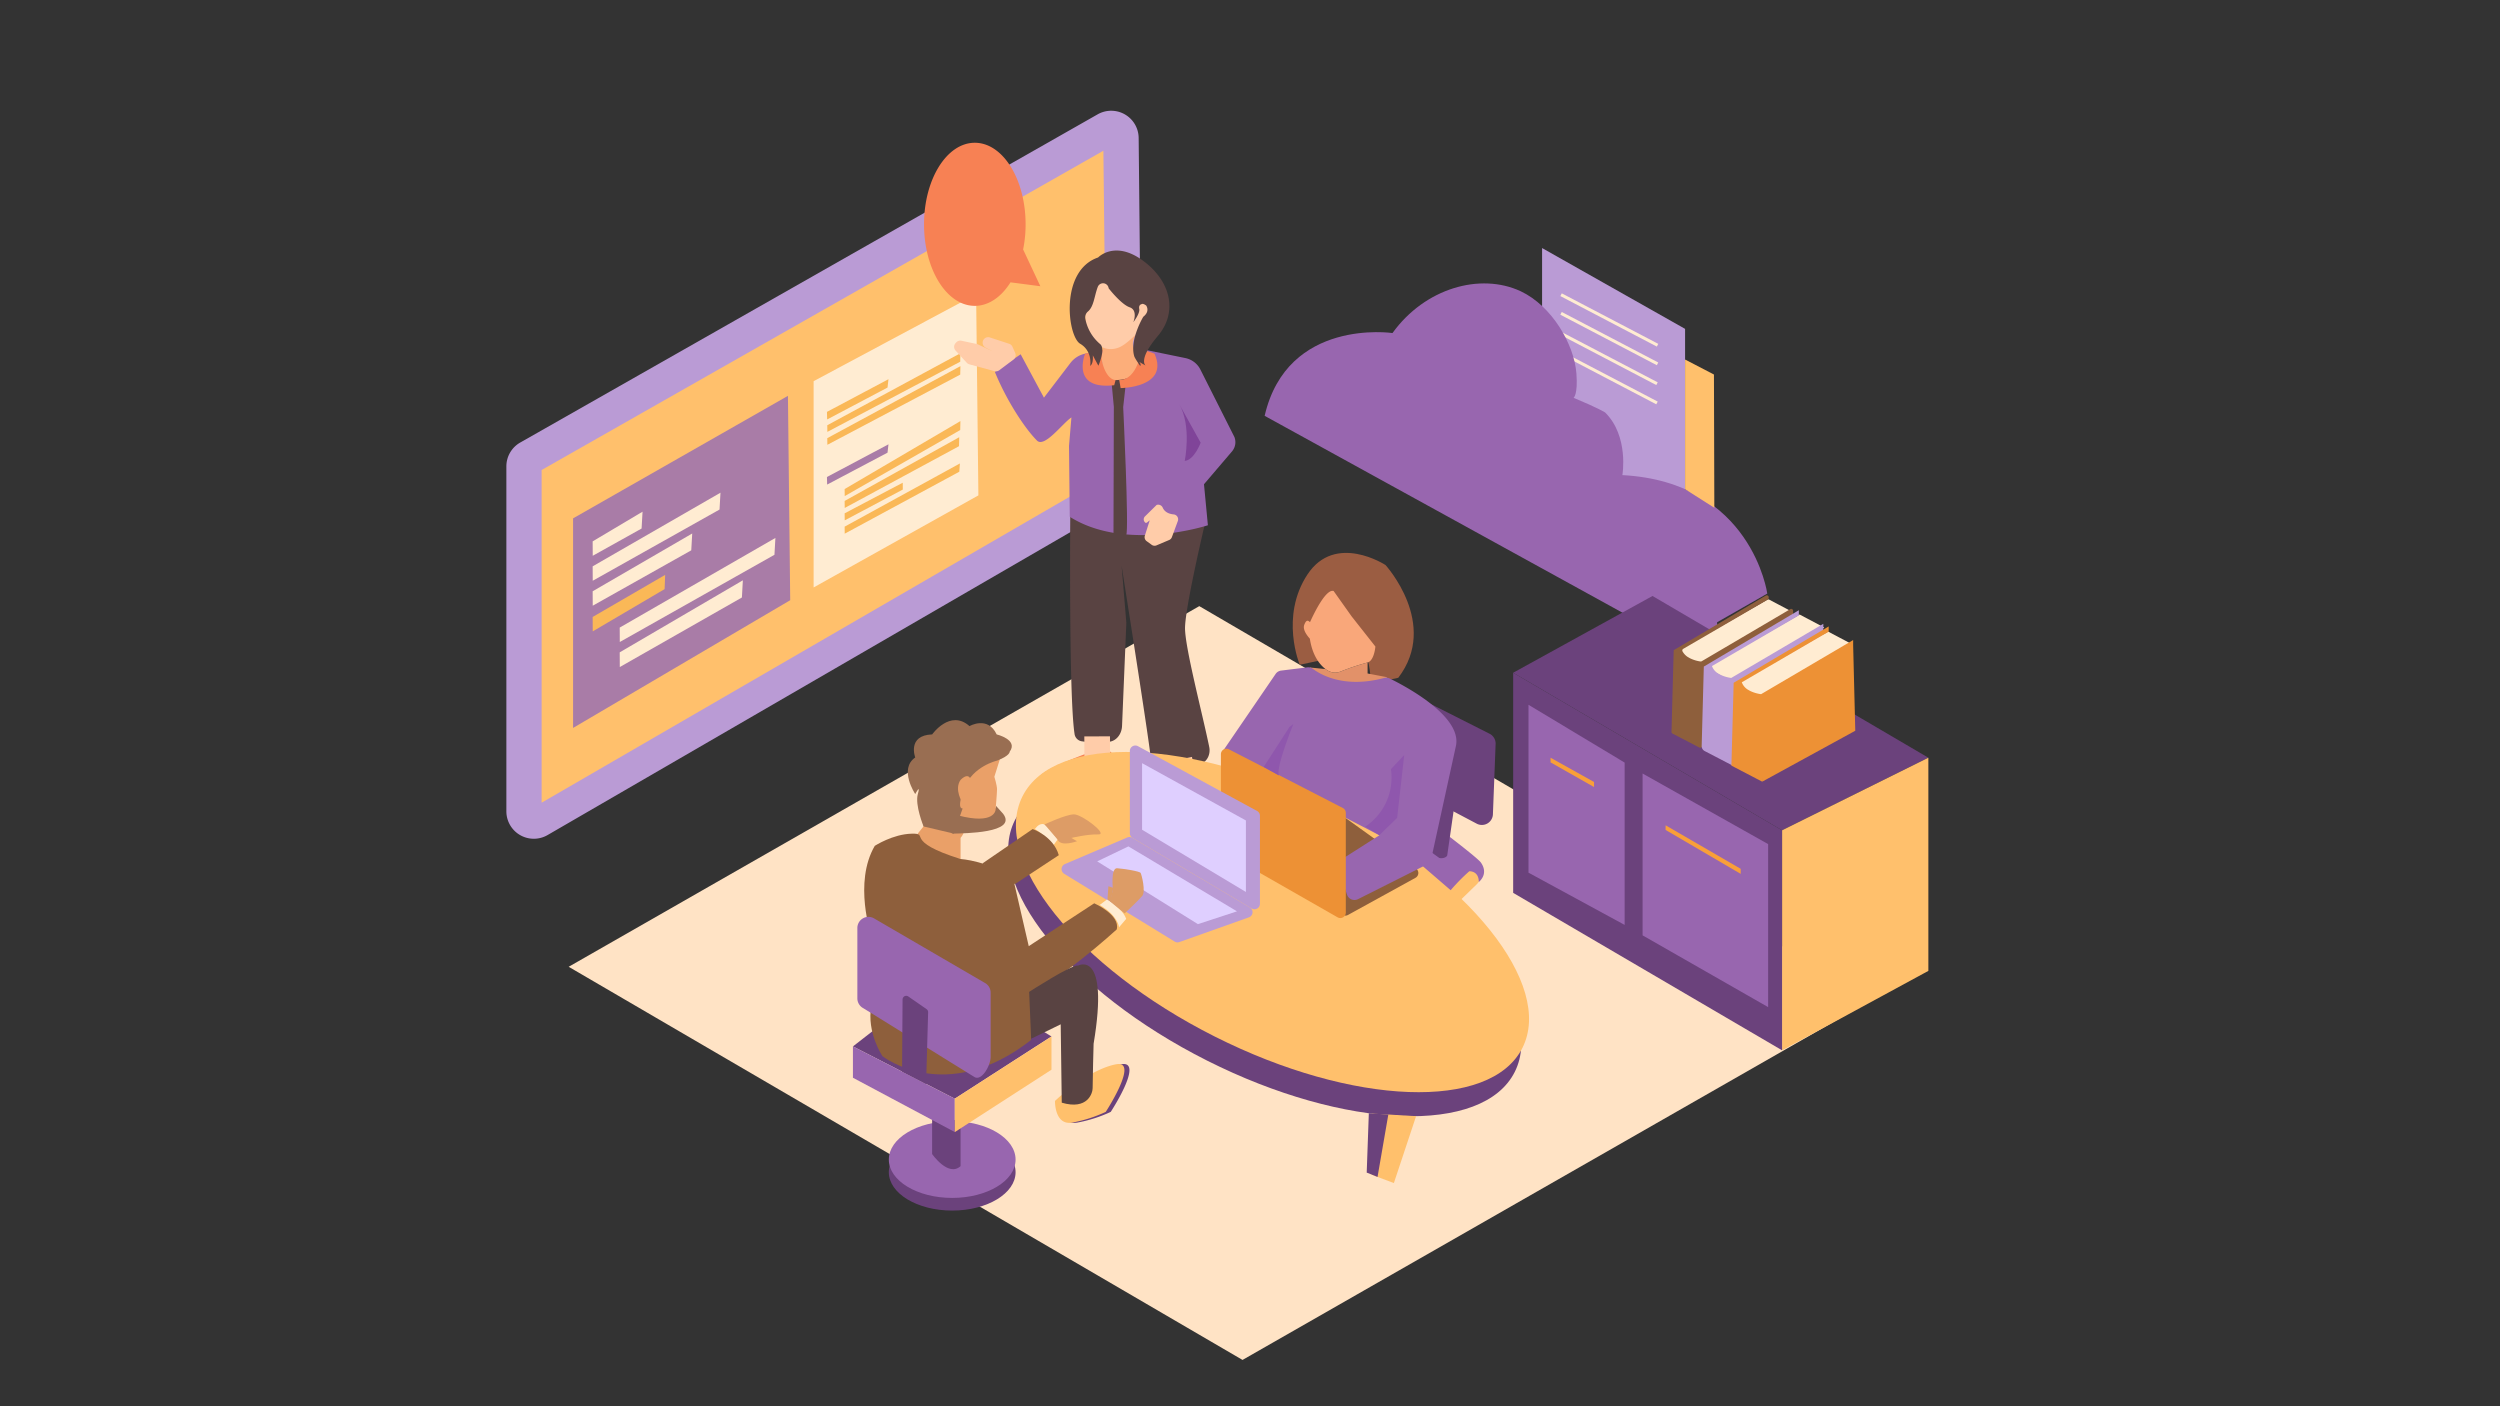 <svg id="Business_Meeting_DealPrep_" data-name="Business Meeting (DealPrep)" xmlns="http://www.w3.org/2000/svg" viewBox="0 0 1920 1080"><rect x="0" y="0" width="1920" height="1080" fill="#333333" stroke="none"/><defs><style>.cls-1{fill:#ba9bd5;}.cls-2{fill:#ffc06c;}.cls-3{fill:#a97ca7;}.cls-4{fill:#ffecd2;}.cls-5{fill:#fab857;}.cls-6{fill:#ffe3c5;}.cls-7{fill:#f78154;}.cls-8{fill:#9866af;}.cls-9{fill:#594342;}.cls-10{fill:#ffcca9;}.cls-11{fill:#fcae7a;}.cls-12{fill:#6b427c;}.cls-13{fill:#9b5d42;}.cls-14{fill:#e29169;}.cls-15{fill:#f9a77a;}.cls-16{fill:#8e5f3c;}.cls-17{fill:#ed9135;}.cls-18{fill:#8f57ad;}.cls-19{fill:#804499;}.cls-20{fill:#eaa068;}.cls-21{fill:#996e52;}.cls-22{fill:#dfcfff;}.cls-23{fill:#dd9c66;}.cls-24{fill:#f99f38;}</style></defs><g id="Board"><g id="Frame"><path class="cls-1" d="M866.62,382.85,420.53,641.33a21.08,21.08,0,0,1-31.64-18.23V358.18a21.06,21.06,0,0,1,10.66-18.32L843,87.81a21.08,21.08,0,0,1,31.49,18.11l2.62,258.48A21.07,21.07,0,0,1,866.62,382.85Z"/><polygon class="cls-2" points="850.17 364.89 415.97 616.48 415.97 360.96 847.4 115.77 850.17 364.89"/></g><g id="Filled_Contract" data-name="Filled Contract"><polygon class="cls-3" points="606.88 460.96 440.12 559.06 440.12 398.1 605.14 304.01 606.88 460.96"/><polygon class="cls-4" points="492.74 405.91 455.22 426.84 455.16 415.77 493.48 392.97 492.74 405.91"/><polygon class="cls-4" points="552.6 391.33 455.22 446.01 455.16 434.94 553.33 378.39 552.6 391.33"/><polygon class="cls-4" points="530.89 422.65 455.22 465.18 455.16 454.1 531.62 409.72 530.89 422.65"/><polygon class="cls-4" points="569.78 458.87 476 512.29 475.94 501 570.51 445.68 569.78 458.87"/><polygon class="cls-5" points="510.42 452.43 455.22 484.9 455.16 473.83 510.84 441.51 510.42 452.43"/><polygon class="cls-4" points="594.78 426.07 476 493.06 475.94 481.98 595.51 413.13 594.78 426.07"/></g><g id="Outline_Contract" data-name="Outline Contract"><polygon class="cls-4" points="751.4 380.45 624.86 451.16 624.86 292.74 749.66 225.99 751.4 380.45"/><polygon class="cls-5" points="737.45 277.79 635.41 331.69 635.35 326.57 737.6 271.28 737.45 277.79"/><polygon class="cls-5" points="737.45 287.71 635.41 341.61 635.35 336.5 737.6 281.2 737.45 287.71"/><polygon class="cls-5" points="681.62 297.64 635.25 322.14 635.1 316.32 682.35 291.22 681.62 297.64"/><polygon class="cls-5" points="737.45 330.28 648.74 381 648.68 375.59 737.6 323.39 737.45 330.28"/><polygon class="cls-5" points="736.53 342.67 648.74 390.12 648.68 384.71 736.69 335.78 736.53 342.67"/><polygon class="cls-5" points="693.35 375.97 648.74 399.64 648.68 394.23 693.3 370.72 693.35 375.97"/><polygon class="cls-5" points="736.75 362.29 648.74 409.87 648.68 404.46 737.2 355.93 736.75 362.29"/><polygon class="cls-3" points="681.62 347.65 635.25 372.15 635.1 366.33 682.35 341.23 681.62 347.65"/></g></g><g id="Layer_66" data-name="Layer 66"><polygon id="Floor" class="cls-6" points="436.74 742.49 921.05 465.51 1438.57 767.45 954.26 1044.43 436.74 742.49"/></g><g id="Talk_Bubble" data-name="Talk Bubble"><path class="cls-7" d="M799,219.83l-22.93-3c-7,11.19-16.74,18.07-27.41,18.07-21.57,0-39-28-39-62.62s17.46-62.64,39-62.64,39,28.06,39,62.64a96.81,96.81,0,0,1-1.9,19.3Z"/></g><g id="Cloud_Walldecor" data-name="Cloud Walldecor"><g id="Paper"><polygon class="cls-1" points="1184.32 235.01 1184.32 190.5 1294.14 252.57 1294.14 378.81 1210.68 378.81 1170.01 258.99 1184.32 235.01"/><rect class="cls-4" x="1234.78" y="203.93" width="2.36" height="83.64" transform="translate(445.04 1226.78) rotate(-62.37)"/><rect class="cls-4" x="1234.78" y="218.24" width="2.36" height="83.64" transform="translate(432.35 1234.45) rotate(-62.37)"/><rect class="cls-4" x="1234.35" y="233.47" width="2.36" height="83.64" transform="translate(418.64 1242.25) rotate(-62.37)"/><rect class="cls-4" x="1234.35" y="248.25" width="2.36" height="83.64" transform="translate(405.54 1250.18) rotate(-62.37)"/></g><path id="Cloud" class="cls-8" d="M1210.68,286.81C1209,264.62,1192,235,1167.87,223.67c-31-14.46-73.56-2.42-98.44,32.11,0,0-80.79-11.94-98.18,63.58l347.5,191.17V477.88l38.52-22s-11.77-85.65-111.28-91c0,0,5.19-29.86-13.26-48.12,0,0-4.93-3.21-24.19-11.24C1208.54,305.53,1211.92,303.12,1210.68,286.81Z"/><polyline id="Paper-2" data-name="Paper" class="cls-2" points="1294.14 276.11 1316.31 287.64 1316.61 389.98 1294.14 375.68 1294.14 278.78"/></g><g id="Presentor"><g id="Pants"><path class="cls-9" d="M922.78,586.36c-12.81,5.21-37.1,12.82-38.87-3.46s-15.29-102.62-22.54-148.63L865,478a8.85,8.85,0,0,1,0,1l-3.27,78.56c-.25,6-4,11-9.1,12-7.63,1.53-17.06.5-22.16-.3a6.6,6.6,0,0,1-5.23-5.75C820.7,533.94,822,391.3,822,391.3l36.84,13.59L925.43,402s-14.79,62.29-15.32,79.66c-.45,14.2,13.39,66.53,18.6,92.12C929.8,579.13,927.25,584.56,922.78,586.36Z"/></g><g id="Shoes"><path class="cls-7" d="M832.82,579.31s-32.1,12-33.71,16.85,20.9,13.51,54.89,0l-.06-16.87a2.28,2.28,0,0,0-2.54-2.24Z"/><path class="cls-10" d="M848.46,583.4l-9.7,3.17a4.49,4.49,0,0,1-5.94-4.19l-.06-16.8,19.71-.09v12.43A5.79,5.79,0,0,1,848.46,583.4Z"/><path class="cls-7" d="M896.75,595.68s-34.86,25.92-22.43,29.53,38.13-6.78,49.76-18.64c0,0,2.81-13.46-6.82-16.27Z"/><path class="cls-10" d="M897.62,583h19.66a0,0,0,0,1,0,0v11.17a5.44,5.44,0,0,1-5.44,5.44H901.37a3.75,3.75,0,0,1-3.75-3.75V583a0,0,0,0,1,0,0Z" transform="translate(-98.8 190.58) rotate(-11.37)"/></g><g id="Jacket"><path class="cls-8" d="M801.74,305.41l20.38-26.69a19.21,19.21,0,0,1,11.27-7.12l15.68-3.32,27.62-.19L910.38,275a16.63,16.63,0,0,1,11.51,8.8L948,335.57a10.92,10.92,0,0,1-1.83,11.12L924.66,371.9l3,31.49s-63,20.74-106.09-6.51L821,342.47l1.85-21.88c-6.84,4.48-20.63,23.55-26.43,17.78-8.9-8.86-23.08-30-32.38-52.78l19.82-13.5Z"/></g><g id="Shirt"><path class="cls-9" d="M855.43,312.43l-.28,98.91s7.52,3.17,9.78-.4-2.32-98.28-2.32-98.28l2.8-25.13-12.29.32Z"/></g><g id="Head"><path class="cls-7" d="M853.12,287.85s-10.08-7.33-5.75-19.3l-14,3.05s-11.47,28.12,22.36,24.23l1.62-6.2a6.56,6.56,0,0,1-4.25-1.78"/><path id="Neck" class="cls-11" d="M872.71,256.72c-7.32,11.11,2.71,14.65,2.71,14.65-.61,18-9,20-17.69,20.52S845.34,276,846.08,273.36a42.7,42.7,0,0,0,.92-7.59Z"/><path id="Face" class="cls-10" d="M842.54,215.45c.66-2,4.53-6.29,6.48-5.59l6.05.87a11.44,11.44,0,0,1,2.37.6c12.86,5,18.64,12.12,25.68,24.44l.81,1.6c3.44,6,.4,10.36-5.36,14.23-5.16,3.47-12.78,12.93-19.76,15.45-15,5.42-26.19-10.84-25.18-26.42,0,0,6-4.58,6.1-11.41A43.93,43.93,0,0,1,842.54,215.45Z"/><path class="cls-7" d="M859.56,291.82l1.1,6.25s37.61-.32,26-26.47l-9.92-3.51S873.9,291.92,859.56,291.82Z"/><path class="cls-9" d="M871.1,273.6c.5,1.69,4.58,7.49,4.58,7.49,1-1.44-.85-3.2-.85-3.2l5,2.87s-6.16-4.38,9.41-22.78,9.92-42.24-11.64-57.94-34.26-2.3-34.26-2.3C813.72,207.8,819.8,258.22,829.57,264s7.69,17,7.69,17c2.75-1.84,2-8.13,2-8.13l4.3,8s5.77-12.93,1.34-16.62a33.62,33.62,0,0,1-11.38-19.48,5.9,5.9,0,0,1,2.09-5.6c4.43-3.8,4.81-11.57,7.38-18.57l.12-.31a4.33,4.33,0,0,1,8.33,1.11S861,233.75,867.59,236s2.8,11.46,2.8,11.46,5.24-6.75,4.56-10.13,1.83-3.75,1.83-3.75c1-.61,2.45.35,3.43,1,0,0,3.39,4.3-2.16,8.69C878.05,243.24,867.34,261.11,871.1,273.6Z"/></g><g id="Hands"><path class="cls-10" d="M750.25,264.2l-11.86-2.52a4.23,4.23,0,0,0-4,1.28l-.51.56a4.23,4.23,0,0,0,0,5.72l8.57,9.34a4.25,4.25,0,0,0,2,1.23l19.32,5.24a4.25,4.25,0,0,0,3.65-.7l10.91-8.19a4.23,4.23,0,0,0,1.34-5.08l-2.09-4.74A4.19,4.19,0,0,0,775,264l-14.78-4.84a4.22,4.22,0,0,0-5.54,4h0A4.22,4.22,0,0,0,757,267l5.36,2.82-11.17-5.26A4.15,4.15,0,0,0,750.25,264.2Z"/><path class="cls-10" d="M888.29,387.79a3.79,3.79,0,0,1,4.66,2.06c.95,2.19,3.2,4.74,8.46,5.22a3.79,3.79,0,0,1,3.16,5.1L900,412.55a3.78,3.78,0,0,1-2.07,2.17l-9.72,4.12a3.79,3.79,0,0,1-3.71-.42l-3.87-2.81a3.8,3.8,0,0,1-1.44-4.05l3.65-11.47c.38-1.42-2.07,2.27-3.2,1.32l-.13-.11a3.18,3.18,0,0,1-.17-4.7Z"/></g></g><g id="Table"><g id="Table-2" data-name="Table"><ellipse class="cls-12" cx="971.35" cy="726.61" rx="98.45" ry="214.91" transform="translate(-114.41 1267.55) rotate(-63.28)"/><ellipse class="cls-2" cx="977.25" cy="708.14" rx="98.45" ry="214.91" transform="translate(-94.66 1262.65) rotate(-63.28)"/><polygon class="cls-2" points="1087.56 857.22 1070.5 908.59 1053.38 902.17 1053.38 855.23 1087.56 857.22"/><polygon class="cls-12" points="1049.63 900.56 1051.26 854.97 1066.23 855.98 1057.95 903.88 1049.63 900.56"/></g></g><g id="Lady"><g id="Head-2" data-name="Head"><g id="Chair"><path class="cls-2" d="M1117.43,648.66l13.72,9.42a13.33,13.33,0,0,1,2.81,21.24l-11.9,11.52-29-25.48,11.24-29.29Z"/><path class="cls-12" d="M1076.31,529.31,1144,563.52a8.48,8.48,0,0,1,4.65,7.57l-2.08,54a8.48,8.48,0,0,1-12.31,7.56l-44.11-23.28Z"/><path class="cls-8" d="M1137.34,662.45c-2.87-4.12-38.55-30.9-39.32-31.41s-9.45,30.64-9.45,30.64l25.54,22a149.58,149.58,0,0,1,14.29-14.55s7.32-.52,7.32,8.25C1135.72,677.34,1143.64,671.47,1137.34,662.45Z"/><path class="cls-12" d="M1118.79,606l-7.22,50.25c.25,1.81-3.11,3.39-6.15,2.69l-10.63-7.67,5.27-55.82Z"/></g><g id="Head_and_Neck" data-name="Head and Neck"><path class="cls-13" d="M1021,457.34s-19.13,37.34-8.34,50.12l-14.46,3.07s-15.45-37,5.95-69.37,59.92-7.22,59.92-7.22,41.39,45.31,9.82,86.58l-21.59,4.78S1057,496,1021,457.34Z"/><path class="cls-14" d="M1065.15,520.07a3.07,3.07,0,0,1-.17.42c-3.18,6.59-22.76,4.89-24.67,4.7a20.78,20.78,0,0,1-7.32-.5l.07.15s-26.26-4.38-27.09-12.21h0l12,1.21h0c3.45,2.64,7.45,3.6,11.82,1.82a188.88,188.88,0,0,1,20.51-6.86v8.43Z"/><path class="cls-15" d="M1056.3,496.53s-.83,10.84-6,12.26a188.88,188.88,0,0,0-20.51,6.86c-4.37,1.78-8.37.82-11.82-1.82h0c-6.52-5-10.52-13.44-12-23.31-1.48-1.71-5.81-6.62-4.3-10.65,1.88-5,3.56-2.67,4.42-2.07,3.22-7.11,12.28-25.73,18.13-23.91l13.87,19.54Z"/></g><path id="Keyboard" class="cls-16" d="M1035.3,702.67l51.79-28.51a4.21,4.21,0,0,0,.43-7.12l-54-38.73a4.22,4.22,0,0,0-6.67,3.56l2.18,67.24A4.21,4.21,0,0,0,1035.3,702.67Z"/><path id="Sweatshirt" class="cls-8" d="M1063,520.69a6.06,6.06,0,0,1,4.27.38c10.39,5.06,55.86,28.66,50.88,51.81l-19,86.88a6,6,0,0,1-3.19,4.11l-53,26.68a6.05,6.05,0,0,1-8.46-3.49l-6.72-20a6.06,6.06,0,0,1,2.45-7l29.14-18.57L1004.51,613a6.06,6.06,0,0,0-8.15,8h0a6,6,0,0,1,.25,4.56c-1.86,5.33-7.85,17.18-24,15.42a6.09,6.09,0,0,1-4.76-3.25l-28.54-55.47a6.06,6.06,0,0,1,.38-6.19l40-58.49A6,6,0,0,1,984,515l20-2.47a6,6,0,0,1,4.34,1.19C1013.9,517.91,1032.18,528.94,1063,520.69Z"/><path id="Laptop" class="cls-17" d="M937.65,579.23v71.62a4.21,4.21,0,0,0,2.13,3.66l87.5,50a4.21,4.21,0,0,0,6.3-3.66V624.3a4.23,4.23,0,0,0-2.28-3.75l-87.5-45.07A4.22,4.22,0,0,0,937.65,579.23Z"/></g><path class="cls-18" d="M1068.23,590.7a45.14,45.14,0,0,1-19.74,44.17l10.82,6.58,13.69-13.3,5.45-48.34Z"/><path class="cls-18" d="M993.34,556s-13.53,32.93-11.23,39.57L970.53,589l19.75-30.64"/><path class="cls-19" d="M905.51,310.11,922.11,340s-4.85,13.28-12.26,14C909.85,354,915.47,327.21,905.51,310.11Z"/></g><g id="Dude"><g id="Dudes_typing" data-name="Dudes typing"><path class="cls-4" d="M794.83,636.71s2.41-4,6-3.88,11.37,11.91,11.37,11.91l-2.93,4.11S799.51,639.12,794.83,636.71Z"/><g id="Head_and_Neck-2" data-name="Head and Neck"><path class="cls-20" d="M704.81,640.22l4.42-5.49v-9.26s16.31-1.6,27.86,5.12c8,4.67.63,12.94.63,12.94v16.13S710.43,658.17,704.81,640.22Z"/><path class="cls-21" d="M756.08,625.88c10.18-3.73,8.72-7.13,8.72-7.13l5.61,6.24c11.29,15-30.64,14.93-37.92,15.23s4.6-19.36,4.6-19.36S741.53,631.19,756.08,625.88Z"/><path class="cls-20" d="M735.75,626.21,739,595.35l29.33-13.61-4.66,14.8s2.05,6.66,2.05,9.61S764.59,622,764.59,622,764,633.68,735.75,626.21Z"/><path class="cls-21" d="M739.32,620.86s-5.21,1.4,1.21-15.52,25.28-21.2,25.28-21.2c10-3.85,9.63-6.82,9.63-6.82,6.82-9.23-10-13.3-10-13.3-6.83-14.51-20.87-6.36-20.87-6.36-14.85-13.24-28.67,6.36-28.67,6.36-19.44.73-13,17.72-13,17.72-12.83,8.82,0,28.09,0,28.09s4.4-8.43,2,0,4.42,24.9,4.42,24.9l23.26,5.49.79-2.6"/><path class="cls-20" d="M737.67,599s8.69-9.46,8.51,5.75c0,0,1.13,6.13-2.88,7.78s-4.2,3.83-4.2,3.83S732.62,606.39,737.67,599Z"/></g><g id="Laptop-2" data-name="Laptop"><path class="cls-1" d="M867.73,576.79v63.13a4.2,4.2,0,0,0,2.07,3.63l91.48,54.18a4.22,4.22,0,0,0,6.36-3.63V626.54a4.2,4.2,0,0,0-2.2-3.7L874,573.09A4.21,4.21,0,0,0,867.73,576.79Z"/><polygon class="cls-22" points="877.12 586.11 877.12 637.24 956.85 685.03 956.85 630.11 877.12 586.11"/><path class="cls-1" d="M817.85,663.6l47.91-20.44a4.27,4.27,0,0,1,3.81.25l90.33,53.5a4.22,4.22,0,0,1-.73,7.6l-53.43,19a4.2,4.2,0,0,1-3.62-.38L817.3,671.07A4.21,4.21,0,0,1,817.85,663.6Z"/><polygon class="cls-22" points="842.65 661.54 866.61 650.03 949.99 699.91 919.99 709.74 842.65 661.54"/></g><path class="cls-4" d="M844.54,695l5.63-4.19s11.67,6.33,14.75,14.89l-5.48,6.42S858.81,703.32,844.54,695Z"/><g id="Hands-2" data-name="Hands"><path class="cls-23" d="M802,632.85l10.22,11.89c2.47,6,14.94,1.31,14.94,1.31l-4.37-2.52s12.64-3,20.66-2.69-12.4-15.41-18.62-15.41-22.77,7.79-22.77,7.79"/><path class="cls-23" d="M854.73,683.26s-1.9-16.85,3.27-16.45,17.22,2.27,18,3.61,4.07,14.17,1.23,17.65-13.53,13.42-13.53,13.42l-11.24-9.24Z"/><polygon class="cls-23" points="851.26 680.67 855.08 681.86 852.93 692.51 850.54 690.83 851.26 680.67"/></g><g id="Chair-2" data-name="Chair"><polygon class="cls-12" points="655.05 803.65 727.55 747.33 807.54 796 733.28 843.78 655.05 803.65"/><ellipse class="cls-12" cx="731.29" cy="900.27" rx="48.67" ry="29.45"/><ellipse class="cls-8" cx="731.29" cy="890.55" rx="48.67" ry="29.45"/><path class="cls-12" d="M715.87,860.15v26.16s12.46,17.94,21.85,9.27V860.15Z"/><polygon class="cls-8" points="655.05 803.65 655.05 827.72 733.3 869.44 733.28 843.78 655.05 803.65"/><polyline class="cls-2" points="733.28 843.78 807.54 796 807.54 821.53 733.3 869.44"/></g><g id="Suit"><path class="cls-16" d="M754.51,663.11l38.58-26.4s15.79,5.35,20.07,20.06L779.45,679Z"/><path class="cls-16" d="M792,762l1.33,27.72-1.6,9.09c-65.28,51-114,12.31-114,12.31s-12.31-18.19-8.56-38.53,0-54,0-54-13.91-40.66,2.67-69c0,0,13.91-9,28.36-9.32s-7,5.47,37.45,19.43c0,0,22.23,1.41,40.54,15.44l11.89,51.51,50.29-32.92s20.13,8.83,17.29,20.06c0,0-47.25,43.34-72.39,50.83,0,0-7.5,3.74-14.45-3.21"/></g><g id="Backrest"><path class="cls-8" d="M658.45,712.7a8.53,8.53,0,0,1,12.82-7.38l84.89,49.43a8.49,8.49,0,0,1,4.65,7.57v49.43c0,6.33-6.57,18.4-12.21,15.54l-85.6-53a8.53,8.53,0,0,1-4.55-7.55Z"/><path class="cls-12" d="M693.17,767.62,692.78,823l18.46,9.53,1.57-55.12a2.8,2.8,0,0,0-1.21-2.38l-14-9.73A2.81,2.81,0,0,0,693.17,767.62Z"/></g><g id="Shoes-2" data-name="Shoes"><path class="cls-12" d="M814.08,845.51s-.45,18.93,13.19,16.66a106,106,0,0,0,25.78-8.24s24.05-36.78,9.93-36.78C860.91,817.15,841.81,819.76,814.08,845.51Z"/><path class="cls-2" d="M810.23,845.51s-.46,18.93,13.18,16.66a106.19,106.19,0,0,0,25.79-8.24s24-36.78,9.92-36.78C857.06,817.15,838,819.76,810.23,845.51Z"/></g><path class="cls-9" d="M827.89,741.6s24.27-13.26,12,60c0,0-.8,29.16-.74,34,.06,3.77-3.77,17.16-23.72,11.26l-.8-60.19-22.71,11.09-1.53-36S823.55,740.32,827.89,741.6Z"/></g></g><g id="Cabinets"><polygon class="cls-12" points="1162.11 516.66 1368.63 637.67 1480.98 581.93 1269.12 457.71 1162.11 516.66"/><polygon class="cls-2" points="1368.63 637.67 1368.63 806.64 1480.98 745.64 1480.98 581.93 1368.63 637.67"/><polygon class="cls-12" points="1368.63 806.64 1162.11 685.72 1162.11 516.66 1368.63 637.67 1368.63 806.64"/><g id="Doors"><polygon class="cls-8" points="1173.88 541.27 1173.88 670.21 1247.72 710.33 1247.72 585.67 1173.88 541.27"/><polygon class="cls-24" points="1190.83 581.93 1190.83 585.5 1224.22 604.45 1224.22 600.57 1190.83 581.93"/></g><g id="Doors-2" data-name="Doors"><polygon class="cls-8" points="1261.51 594.07 1261.51 718.36 1357.93 773.47 1357.93 648.27 1261.51 594.07"/><polygon class="cls-24" points="1279.18 633.83 1279.18 637.4 1336.86 671.14 1336.86 667.26 1279.18 633.83"/></g></g><g id="Books"><g id="Teal"><path id="Paper-3" data-name="Paper" class="cls-4" d="M1289,499.62l68.35-39.1a1.47,1.47,0,0,1,1.41,0l15.85,8.37a1.47,1.47,0,0,1,.07,2.56l-67.33,40.4a1.47,1.47,0,0,1-1.49,0L1289,502.16A1.46,1.46,0,0,1,1289,499.62Z"/><path id="Book_Cover" data-name="Book Cover" class="cls-16" d="M1309.47,574.09a1.47,1.47,0,0,1-2.17-1.3h0v.07a1.47,1.47,0,0,1-2.14,1.26l-20.66-10.72a1.46,1.46,0,0,1-.79-1.35l1.69-62.7.73-.44,70-41.52a1.47,1.47,0,0,1,2.22,1.26v.6a1.47,1.47,0,0,1-.73,1.27l-64.88,37.79a1.47,1.47,0,0,0-.57,1.94,12.27,12.27,0,0,0,4.09,4.36.07.07,0,0,1,.06,0,20.51,20.51,0,0,0,2.17,1.21,27.09,27.09,0,0,0,7.41,2.19,1.49,1.49,0,0,0,1-.18l68-40a1.46,1.46,0,0,1,2.21,1.26v1.47l0,0,1.61,64.77a1.46,1.46,0,0,1-.76,1.32Z"/></g><g id="Orange"><polygon id="Paper-4" data-name="Paper" class="cls-4" points="1310.85 512.72 1382.12 471.95 1400.97 481.91 1330.68 524.1 1310.85 512.72"/><path id="Book_Cover-2" data-name="Book Cover" class="cls-1" d="M1330.44,587.91v-2.49l-.07,2.41-21.14-11a4.31,4.31,0,0,1-2.34-4l1.64-60.9.74-.44,72.24-42.83v4l-66.72,38.87a11.11,11.11,0,0,0,4.64,5.65.08.08,0,0,1,.06,0,18.69,18.69,0,0,0,2.17,1.21,27.46,27.46,0,0,0,7.93,2.27l70.72-41.58v4l0,0,1.64,65.66Z"/></g><g id="Black"><polygon id="Paper-5" data-name="Paper" class="cls-4" points="1332.75 525.85 1404.02 485.08 1422.88 495.04 1352.58 537.23 1332.75 525.85"/><path id="Book_Cover-3" data-name="Book Cover" class="cls-17" d="M1353.34,600.34l0-2.49-.08,2.41L1329.73,588l1.72-63.62.73-.44,72.24-42.83v4L1337.7,524a11.21,11.21,0,0,0,4.64,5.65.05.05,0,0,1,.06,0,20.51,20.51,0,0,0,2.17,1.21,27.54,27.54,0,0,0,7.94,2.27l70.71-41.58v4l0,0,1.63,65.66Z"/></g></g></svg>